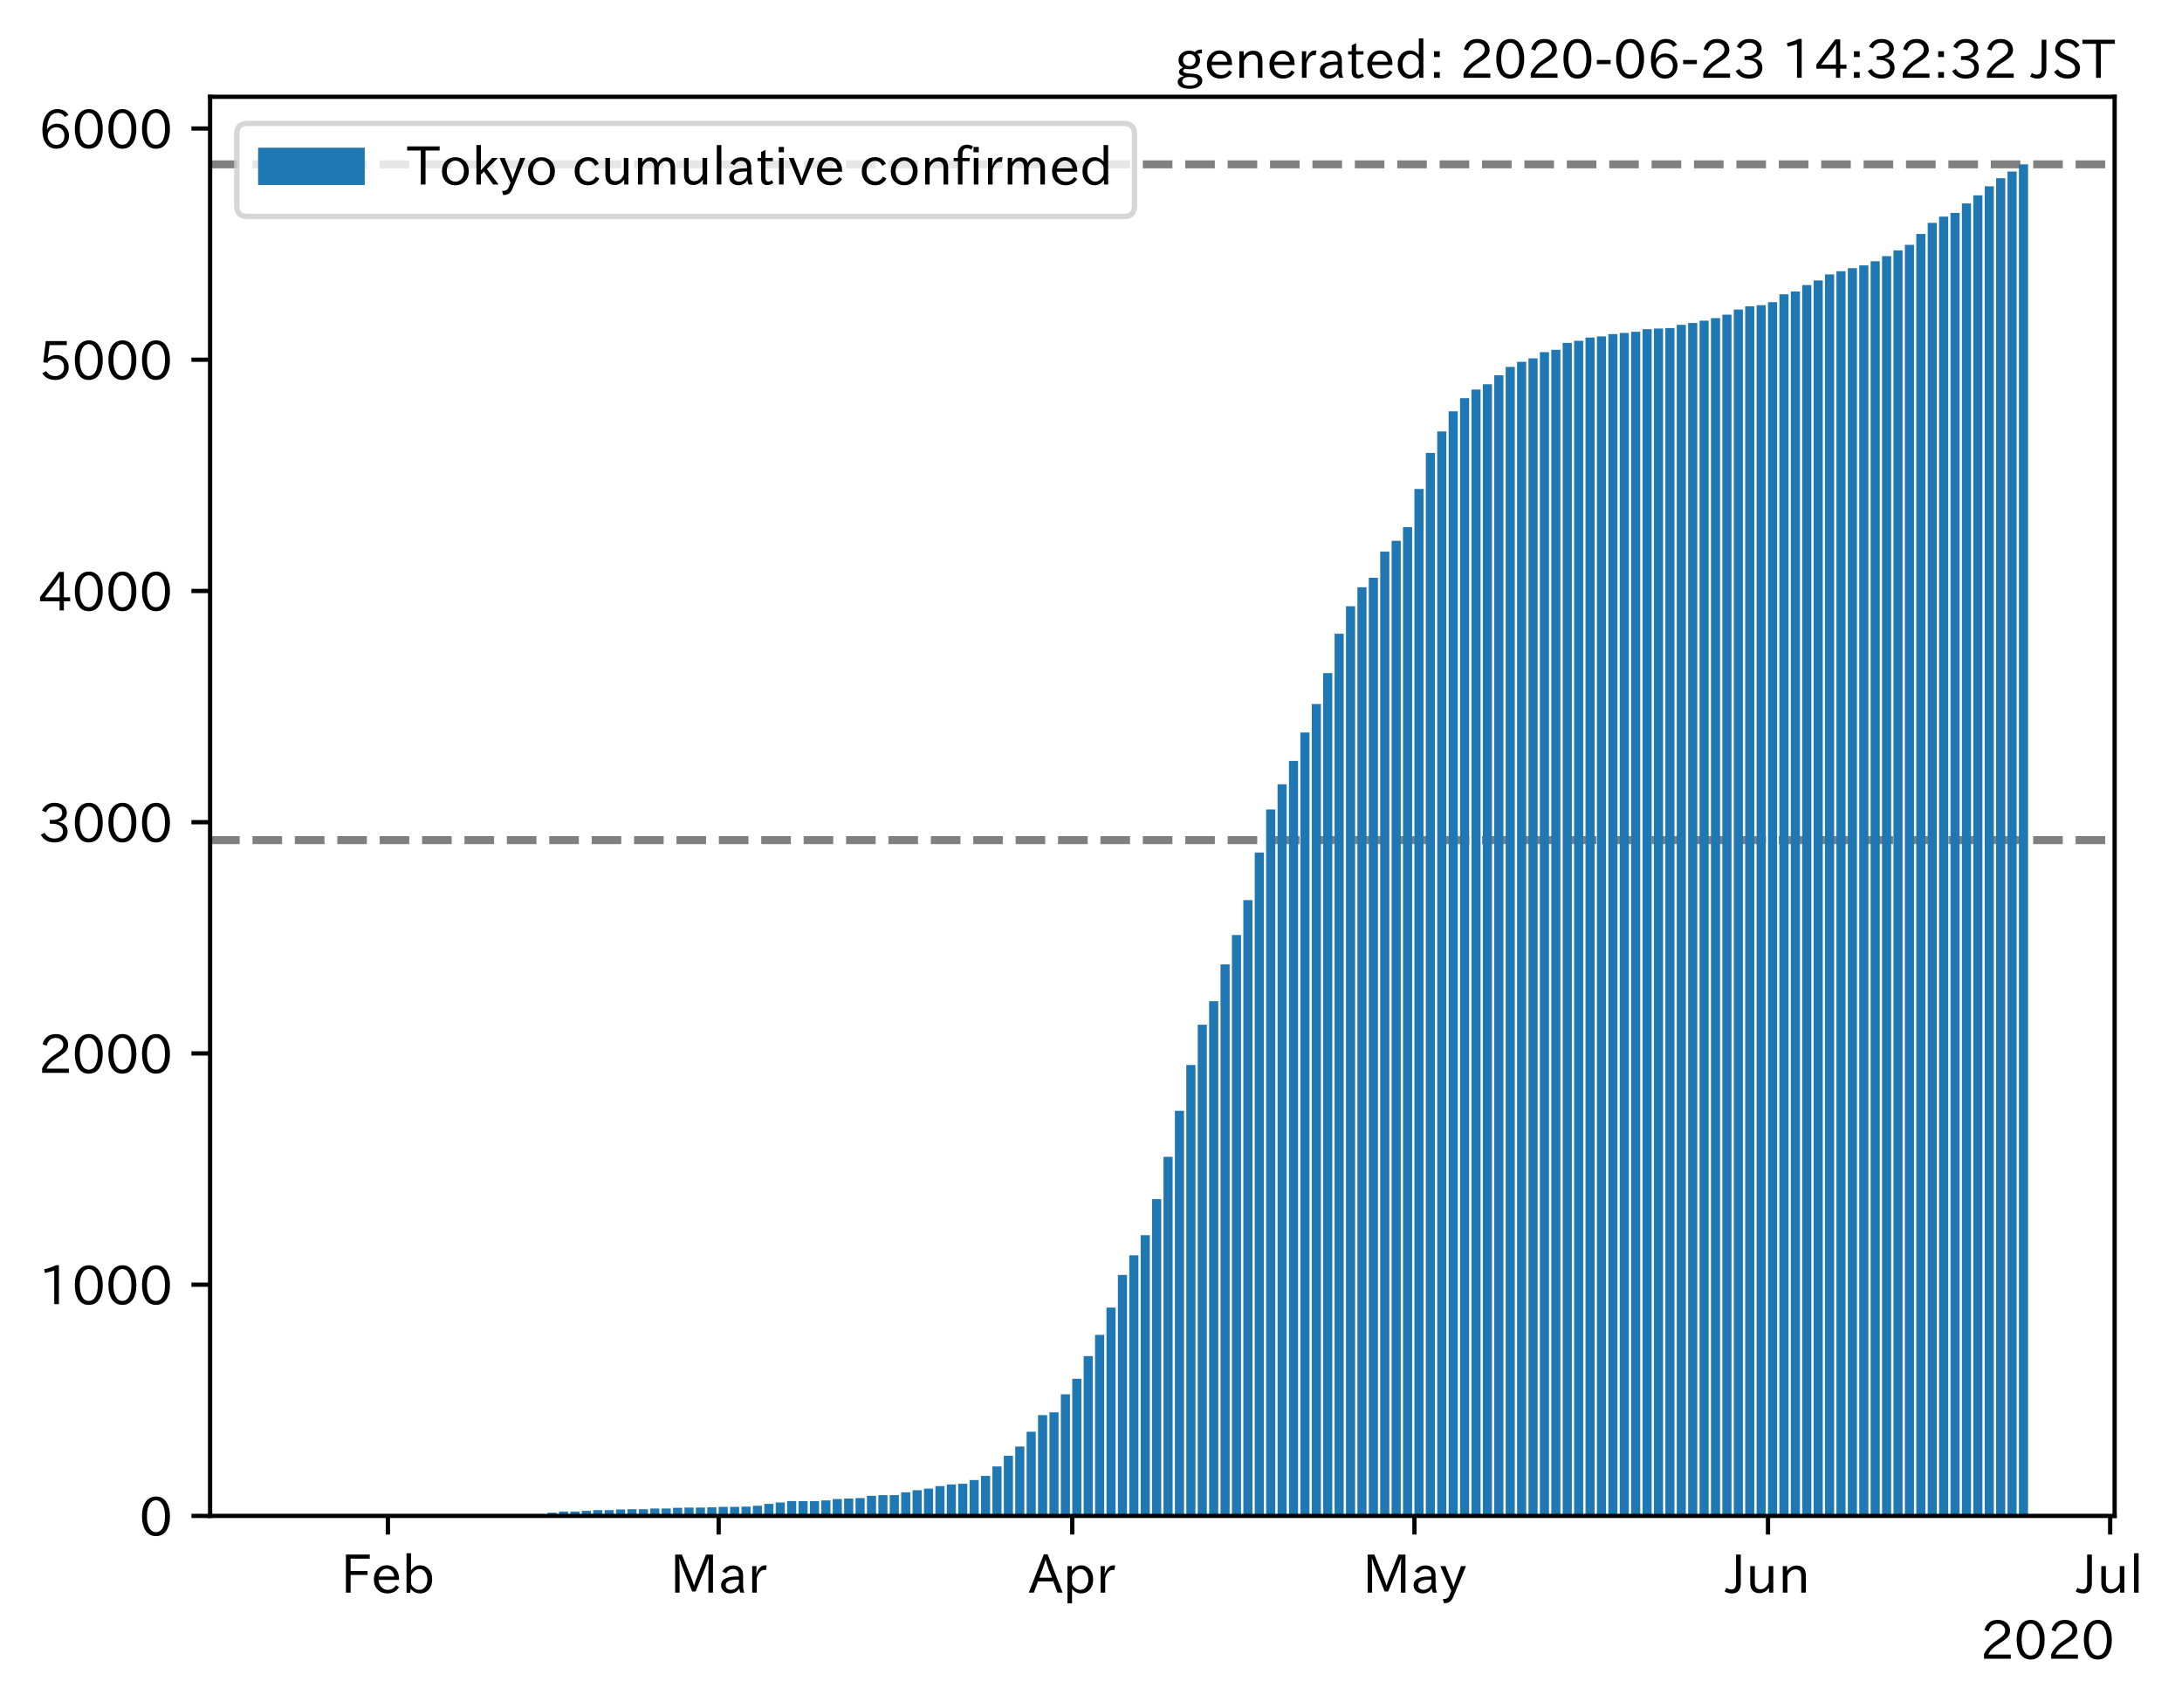 <?xml version="1.0" encoding="utf-8" standalone="no"?>
<!DOCTYPE svg PUBLIC "-//W3C//DTD SVG 1.1//EN"
  "http://www.w3.org/Graphics/SVG/1.1/DTD/svg11.dtd">
<!-- Created with matplotlib (https://matplotlib.org/) -->
<svg height="320.24pt" version="1.1" viewBox="0 0 409.149 320.24" width="409.149pt" xmlns="http://www.w3.org/2000/svg" xmlns:xlink="http://www.w3.org/1999/xlink">
 <defs>
  <style type="text/css">
*{stroke-linecap:butt;stroke-linejoin:round;}
  </style>
 </defs>
 <g id="figure_1">
  <g id="patch_1">
   <path d="M 0 320.24 
L 409.149 320.24 
L 409.149 0 
L 0 0 
z
" style="fill:#ffffff;"/>
  </g>
  <g id="axes_1">
   <g id="patch_2">
    <path d="M 39.394 284.259 
L 396.514 284.259 
L 396.514 18.147 
L 39.394 18.147 
z
" style="fill:#ffffff;"/>
   </g>
   <g id="line2d_1">
    <path clip-path="url(#p2591562c37)" d="M 39.394 30.819 
L 396.514 30.819 
" style="fill:none;stroke:#808080;stroke-dasharray:5.55,2.4;stroke-dashoffset:0;stroke-width:1.5;"/>
   </g>
   <g id="line2d_2">
    <path clip-path="url(#p2591562c37)" d="M 39.394 157.539 
L 396.514 157.539 
" style="fill:none;stroke:#808080;stroke-dasharray:5.55,2.4;stroke-dashoffset:0;stroke-width:1.5;"/>
   </g>
   <g id="patch_3">
    <path clip-path="url(#p2591562c37)" d="M 55.626 284.259 
L 57.337 284.259 
L 57.337 284.215 
L 55.626 284.215 
z
" style="fill:#1f77b4;"/>
   </g>
   <g id="patch_4">
    <path clip-path="url(#p2591562c37)" d="M 57.765 284.259 
L 59.476 284.259 
L 59.476 284.172 
L 57.765 284.172 
z
" style="fill:#1f77b4;"/>
   </g>
   <g id="patch_5">
    <path clip-path="url(#p2591562c37)" d="M 59.904 284.259 
L 61.615 284.259 
L 61.615 284.172 
L 59.904 284.172 
z
" style="fill:#1f77b4;"/>
   </g>
   <g id="patch_6">
    <path clip-path="url(#p2591562c37)" d="M 62.043 284.259 
L 63.754 284.259 
L 63.754 284.172 
L 62.043 284.172 
z
" style="fill:#1f77b4;"/>
   </g>
   <g id="patch_7">
    <path clip-path="url(#p2591562c37)" d="M 64.181 284.259 
L 65.892 284.259 
L 65.892 284.172 
L 64.181 284.172 
z
" style="fill:#1f77b4;"/>
   </g>
   <g id="patch_8">
    <path clip-path="url(#p2591562c37)" d="M 66.32 284.259 
L 68.031 284.259 
L 68.031 284.172 
L 66.32 284.172 
z
" style="fill:#1f77b4;"/>
   </g>
   <g id="patch_9">
    <path clip-path="url(#p2591562c37)" d="M 68.459 284.259 
L 70.17 284.259 
L 70.17 284.129 
L 68.459 284.129 
z
" style="fill:#1f77b4;"/>
   </g>
   <g id="patch_10">
    <path clip-path="url(#p2591562c37)" d="M 70.597 284.259 
L 72.308 284.259 
L 72.308 284.129 
L 70.597 284.129 
z
" style="fill:#1f77b4;"/>
   </g>
   <g id="patch_11">
    <path clip-path="url(#p2591562c37)" d="M 72.736 284.259 
L 74.447 284.259 
L 74.447 284.129 
L 72.736 284.129 
z
" style="fill:#1f77b4;"/>
   </g>
   <g id="patch_12">
    <path clip-path="url(#p2591562c37)" d="M 74.875 284.259 
L 76.586 284.259 
L 76.586 284.129 
L 74.875 284.129 
z
" style="fill:#1f77b4;"/>
   </g>
   <g id="patch_13">
    <path clip-path="url(#p2591562c37)" d="M 77.013 284.259 
L 78.724 284.259 
L 78.724 284.129 
L 77.013 284.129 
z
" style="fill:#1f77b4;"/>
   </g>
   <g id="patch_14">
    <path clip-path="url(#p2591562c37)" d="M 79.152 284.259 
L 80.863 284.259 
L 80.863 284.129 
L 79.152 284.129 
z
" style="fill:#1f77b4;"/>
   </g>
   <g id="patch_15">
    <path clip-path="url(#p2591562c37)" d="M 81.291 284.259 
L 83.002 284.259 
L 83.002 284.129 
L 81.291 284.129 
z
" style="fill:#1f77b4;"/>
   </g>
   <g id="patch_16">
    <path clip-path="url(#p2591562c37)" d="M 83.43 284.259 
L 85.141 284.259 
L 85.141 284.129 
L 83.43 284.129 
z
" style="fill:#1f77b4;"/>
   </g>
   <g id="patch_17">
    <path clip-path="url(#p2591562c37)" d="M 85.568 284.259 
L 87.279 284.259 
L 87.279 284.129 
L 85.568 284.129 
z
" style="fill:#1f77b4;"/>
   </g>
   <g id="patch_18">
    <path clip-path="url(#p2591562c37)" d="M 87.707 284.259 
L 89.418 284.259 
L 89.418 284.129 
L 87.707 284.129 
z
" style="fill:#1f77b4;"/>
   </g>
   <g id="patch_19">
    <path clip-path="url(#p2591562c37)" d="M 89.846 284.259 
L 91.557 284.259 
L 91.557 284.129 
L 89.846 284.129 
z
" style="fill:#1f77b4;"/>
   </g>
   <g id="patch_20">
    <path clip-path="url(#p2591562c37)" d="M 91.984 284.259 
L 93.695 284.259 
L 93.695 284.129 
L 91.984 284.129 
z
" style="fill:#1f77b4;"/>
   </g>
   <g id="patch_21">
    <path clip-path="url(#p2591562c37)" d="M 94.123 284.259 
L 95.834 284.259 
L 95.834 284.129 
L 94.123 284.129 
z
" style="fill:#1f77b4;"/>
   </g>
   <g id="patch_22">
    <path clip-path="url(#p2591562c37)" d="M 96.262 284.259 
L 97.973 284.259 
L 97.973 284.129 
L 96.262 284.129 
z
" style="fill:#1f77b4;"/>
   </g>
   <g id="patch_23">
    <path clip-path="url(#p2591562c37)" d="M 98.4 284.259 
L 100.111 284.259 
L 100.111 284.085 
L 98.4 284.085 
z
" style="fill:#1f77b4;"/>
   </g>
   <g id="patch_24">
    <path clip-path="url(#p2591562c37)" d="M 100.539 284.259 
L 102.25 284.259 
L 102.25 283.998 
L 100.539 283.998 
z
" style="fill:#1f77b4;"/>
   </g>
   <g id="patch_25">
    <path clip-path="url(#p2591562c37)" d="M 102.678 284.259 
L 104.389 284.259 
L 104.389 283.652 
L 102.678 283.652 
z
" style="fill:#1f77b4;"/>
   </g>
   <g id="patch_26">
    <path clip-path="url(#p2591562c37)" d="M 104.817 284.259 
L 106.528 284.259 
L 106.528 283.435 
L 104.817 283.435 
z
" style="fill:#1f77b4;"/>
   </g>
   <g id="patch_27">
    <path clip-path="url(#p2591562c37)" d="M 106.955 284.259 
L 108.666 284.259 
L 108.666 283.435 
L 106.955 283.435 
z
" style="fill:#1f77b4;"/>
   </g>
   <g id="patch_28">
    <path clip-path="url(#p2591562c37)" d="M 109.094 284.259 
L 110.805 284.259 
L 110.805 283.305 
L 109.094 283.305 
z
" style="fill:#1f77b4;"/>
   </g>
   <g id="patch_29">
    <path clip-path="url(#p2591562c37)" d="M 111.233 284.259 
L 112.944 284.259 
L 112.944 283.175 
L 111.233 283.175 
z
" style="fill:#1f77b4;"/>
   </g>
   <g id="patch_30">
    <path clip-path="url(#p2591562c37)" d="M 113.371 284.259 
L 115.082 284.259 
L 115.082 283.175 
L 113.371 283.175 
z
" style="fill:#1f77b4;"/>
   </g>
   <g id="patch_31">
    <path clip-path="url(#p2591562c37)" d="M 115.51 284.259 
L 117.221 284.259 
L 117.221 283.045 
L 115.51 283.045 
z
" style="fill:#1f77b4;"/>
   </g>
   <g id="patch_32">
    <path clip-path="url(#p2591562c37)" d="M 117.649 284.259 
L 119.36 284.259 
L 119.36 283.001 
L 117.649 283.001 
z
" style="fill:#1f77b4;"/>
   </g>
   <g id="patch_33">
    <path clip-path="url(#p2591562c37)" d="M 119.787 284.259 
L 121.498 284.259 
L 121.498 283.001 
L 119.787 283.001 
z
" style="fill:#1f77b4;"/>
   </g>
   <g id="patch_34">
    <path clip-path="url(#p2591562c37)" d="M 121.926 284.259 
L 123.637 284.259 
L 123.637 282.871 
L 121.926 282.871 
z
" style="fill:#1f77b4;"/>
   </g>
   <g id="patch_35">
    <path clip-path="url(#p2591562c37)" d="M 124.065 284.259 
L 125.776 284.259 
L 125.776 282.871 
L 124.065 282.871 
z
" style="fill:#1f77b4;"/>
   </g>
   <g id="patch_36">
    <path clip-path="url(#p2591562c37)" d="M 126.204 284.259 
L 127.915 284.259 
L 127.915 282.741 
L 126.204 282.741 
z
" style="fill:#1f77b4;"/>
   </g>
   <g id="patch_37">
    <path clip-path="url(#p2591562c37)" d="M 128.342 284.259 
L 130.053 284.259 
L 130.053 282.698 
L 128.342 282.698 
z
" style="fill:#1f77b4;"/>
   </g>
   <g id="patch_38">
    <path clip-path="url(#p2591562c37)" d="M 130.481 284.259 
L 132.192 284.259 
L 132.192 282.698 
L 130.481 282.698 
z
" style="fill:#1f77b4;"/>
   </g>
   <g id="patch_39">
    <path clip-path="url(#p2591562c37)" d="M 132.62 284.259 
L 134.331 284.259 
L 134.331 282.654 
L 132.62 282.654 
z
" style="fill:#1f77b4;"/>
   </g>
   <g id="patch_40">
    <path clip-path="url(#p2591562c37)" d="M 134.758 284.259 
L 136.469 284.259 
L 136.469 282.568 
L 134.758 282.568 
z
" style="fill:#1f77b4;"/>
   </g>
   <g id="patch_41">
    <path clip-path="url(#p2591562c37)" d="M 136.897 284.259 
L 138.608 284.259 
L 138.608 282.568 
L 136.897 282.568 
z
" style="fill:#1f77b4;"/>
   </g>
   <g id="patch_42">
    <path clip-path="url(#p2591562c37)" d="M 139.036 284.259 
L 140.747 284.259 
L 140.747 282.524 
L 139.036 282.524 
z
" style="fill:#1f77b4;"/>
   </g>
   <g id="patch_43">
    <path clip-path="url(#p2591562c37)" d="M 141.174 284.259 
L 142.885 284.259 
L 142.885 282.351 
L 141.174 282.351 
z
" style="fill:#1f77b4;"/>
   </g>
   <g id="patch_44">
    <path clip-path="url(#p2591562c37)" d="M 143.313 284.259 
L 145.024 284.259 
L 145.024 282.004 
L 143.313 282.004 
z
" style="fill:#1f77b4;"/>
   </g>
   <g id="patch_45">
    <path clip-path="url(#p2591562c37)" d="M 145.452 284.259 
L 147.163 284.259 
L 147.163 281.744 
L 145.452 281.744 
z
" style="fill:#1f77b4;"/>
   </g>
   <g id="patch_46">
    <path clip-path="url(#p2591562c37)" d="M 147.591 284.259 
L 149.302 284.259 
L 149.302 281.484 
L 147.591 281.484 
z
" style="fill:#1f77b4;"/>
   </g>
   <g id="patch_47">
    <path clip-path="url(#p2591562c37)" d="M 149.729 284.259 
L 151.44 284.259 
L 151.44 281.484 
L 149.729 281.484 
z
" style="fill:#1f77b4;"/>
   </g>
   <g id="patch_48">
    <path clip-path="url(#p2591562c37)" d="M 151.868 284.259 
L 153.579 284.259 
L 153.579 281.484 
L 151.868 281.484 
z
" style="fill:#1f77b4;"/>
   </g>
   <g id="patch_49">
    <path clip-path="url(#p2591562c37)" d="M 154.007 284.259 
L 155.718 284.259 
L 155.718 281.353 
L 154.007 281.353 
z
" style="fill:#1f77b4;"/>
   </g>
   <g id="patch_50">
    <path clip-path="url(#p2591562c37)" d="M 156.145 284.259 
L 157.856 284.259 
L 157.856 281.093 
L 156.145 281.093 
z
" style="fill:#1f77b4;"/>
   </g>
   <g id="patch_51">
    <path clip-path="url(#p2591562c37)" d="M 158.284 284.259 
L 159.995 284.259 
L 159.995 281.007 
L 158.284 281.007 
z
" style="fill:#1f77b4;"/>
   </g>
   <g id="patch_52">
    <path clip-path="url(#p2591562c37)" d="M 160.423 284.259 
L 162.134 284.259 
L 162.134 280.92 
L 160.423 280.92 
z
" style="fill:#1f77b4;"/>
   </g>
   <g id="patch_53">
    <path clip-path="url(#p2591562c37)" d="M 162.561 284.259 
L 164.272 284.259 
L 164.272 280.486 
L 162.561 280.486 
z
" style="fill:#1f77b4;"/>
   </g>
   <g id="patch_54">
    <path clip-path="url(#p2591562c37)" d="M 164.7 284.259 
L 166.411 284.259 
L 166.411 280.356 
L 164.7 280.356 
z
" style="fill:#1f77b4;"/>
   </g>
   <g id="patch_55">
    <path clip-path="url(#p2591562c37)" d="M 166.839 284.259 
L 168.55 284.259 
L 168.55 280.356 
L 166.839 280.356 
z
" style="fill:#1f77b4;"/>
   </g>
   <g id="patch_56">
    <path clip-path="url(#p2591562c37)" d="M 168.978 284.259 
L 170.688 284.259 
L 170.688 279.836 
L 168.978 279.836 
z
" style="fill:#1f77b4;"/>
   </g>
   <g id="patch_57">
    <path clip-path="url(#p2591562c37)" d="M 171.116 284.259 
L 172.827 284.259 
L 172.827 279.446 
L 171.116 279.446 
z
" style="fill:#1f77b4;"/>
   </g>
   <g id="patch_58">
    <path clip-path="url(#p2591562c37)" d="M 173.255 284.259 
L 174.966 284.259 
L 174.966 279.142 
L 173.255 279.142 
z
" style="fill:#1f77b4;"/>
   </g>
   <g id="patch_59">
    <path clip-path="url(#p2591562c37)" d="M 175.394 284.259 
L 177.105 284.259 
L 177.105 278.665 
L 175.394 278.665 
z
" style="fill:#1f77b4;"/>
   </g>
   <g id="patch_60">
    <path clip-path="url(#p2591562c37)" d="M 177.532 284.259 
L 179.243 284.259 
L 179.243 278.362 
L 177.532 278.362 
z
" style="fill:#1f77b4;"/>
   </g>
   <g id="patch_61">
    <path clip-path="url(#p2591562c37)" d="M 179.671 284.259 
L 181.382 284.259 
L 181.382 278.232 
L 179.671 278.232 
z
" style="fill:#1f77b4;"/>
   </g>
   <g id="patch_62">
    <path clip-path="url(#p2591562c37)" d="M 181.81 284.259 
L 183.521 284.259 
L 183.521 277.538 
L 181.81 277.538 
z
" style="fill:#1f77b4;"/>
   </g>
   <g id="patch_63">
    <path clip-path="url(#p2591562c37)" d="M 183.948 284.259 
L 185.659 284.259 
L 185.659 276.757 
L 183.948 276.757 
z
" style="fill:#1f77b4;"/>
   </g>
   <g id="patch_64">
    <path clip-path="url(#p2591562c37)" d="M 186.087 284.259 
L 187.798 284.259 
L 187.798 274.98 
L 186.087 274.98 
z
" style="fill:#1f77b4;"/>
   </g>
   <g id="patch_65">
    <path clip-path="url(#p2591562c37)" d="M 188.226 284.259 
L 189.937 284.259 
L 189.937 272.985 
L 188.226 272.985 
z
" style="fill:#1f77b4;"/>
   </g>
   <g id="patch_66">
    <path clip-path="url(#p2591562c37)" d="M 190.365 284.259 
L 192.075 284.259 
L 192.075 271.251 
L 190.365 271.251 
z
" style="fill:#1f77b4;"/>
   </g>
   <g id="patch_67">
    <path clip-path="url(#p2591562c37)" d="M 192.503 284.259 
L 194.214 284.259 
L 194.214 268.476 
L 192.503 268.476 
z
" style="fill:#1f77b4;"/>
   </g>
   <g id="patch_68">
    <path clip-path="url(#p2591562c37)" d="M 194.642 284.259 
L 196.353 284.259 
L 196.353 265.354 
L 194.642 265.354 
z
" style="fill:#1f77b4;"/>
   </g>
   <g id="patch_69">
    <path clip-path="url(#p2591562c37)" d="M 196.781 284.259 
L 198.492 284.259 
L 198.492 264.833 
L 196.781 264.833 
z
" style="fill:#1f77b4;"/>
   </g>
   <g id="patch_70">
    <path clip-path="url(#p2591562c37)" d="M 198.919 284.259 
L 200.63 284.259 
L 200.63 261.451 
L 198.919 261.451 
z
" style="fill:#1f77b4;"/>
   </g>
   <g id="patch_71">
    <path clip-path="url(#p2591562c37)" d="M 201.058 284.259 
L 202.769 284.259 
L 202.769 258.546 
L 201.058 258.546 
z
" style="fill:#1f77b4;"/>
   </g>
   <g id="patch_72">
    <path clip-path="url(#p2591562c37)" d="M 203.197 284.259 
L 204.908 284.259 
L 204.908 254.297 
L 203.197 254.297 
z
" style="fill:#1f77b4;"/>
   </g>
   <g id="patch_73">
    <path clip-path="url(#p2591562c37)" d="M 205.335 284.259 
L 207.046 284.259 
L 207.046 250.308 
L 205.335 250.308 
z
" style="fill:#1f77b4;"/>
   </g>
   <g id="patch_74">
    <path clip-path="url(#p2591562c37)" d="M 207.474 284.259 
L 209.185 284.259 
L 209.185 245.191 
L 207.474 245.191 
z
" style="fill:#1f77b4;"/>
   </g>
   <g id="patch_75">
    <path clip-path="url(#p2591562c37)" d="M 209.613 284.259 
L 211.324 284.259 
L 211.324 239.077 
L 209.613 239.077 
z
" style="fill:#1f77b4;"/>
   </g>
   <g id="patch_76">
    <path clip-path="url(#p2591562c37)" d="M 211.752 284.259 
L 213.462 284.259 
L 213.462 235.392 
L 211.752 235.392 
z
" style="fill:#1f77b4;"/>
   </g>
   <g id="patch_77">
    <path clip-path="url(#p2591562c37)" d="M 213.89 284.259 
L 215.601 284.259 
L 215.601 231.619 
L 213.89 231.619 
z
" style="fill:#1f77b4;"/>
   </g>
   <g id="patch_78">
    <path clip-path="url(#p2591562c37)" d="M 216.029 284.259 
L 217.74 284.259 
L 217.74 224.855 
L 216.029 224.855 
z
" style="fill:#1f77b4;"/>
   </g>
   <g id="patch_79">
    <path clip-path="url(#p2591562c37)" d="M 218.168 284.259 
L 219.879 284.259 
L 219.879 216.92 
L 218.168 216.92 
z
" style="fill:#1f77b4;"/>
   </g>
   <g id="patch_80">
    <path clip-path="url(#p2591562c37)" d="M 220.306 284.259 
L 222.017 284.259 
L 222.017 208.292 
L 220.306 208.292 
z
" style="fill:#1f77b4;"/>
   </g>
   <g id="patch_81">
    <path clip-path="url(#p2591562c37)" d="M 222.445 284.259 
L 224.156 284.259 
L 224.156 199.706 
L 222.445 199.706 
z
" style="fill:#1f77b4;"/>
   </g>
   <g id="patch_82">
    <path clip-path="url(#p2591562c37)" d="M 224.584 284.259 
L 226.295 284.259 
L 226.295 192.162 
L 224.584 192.162 
z
" style="fill:#1f77b4;"/>
   </g>
   <g id="patch_83">
    <path clip-path="url(#p2591562c37)" d="M 226.722 284.259 
L 228.433 284.259 
L 228.433 187.739 
L 226.722 187.739 
z
" style="fill:#1f77b4;"/>
   </g>
   <g id="patch_84">
    <path clip-path="url(#p2591562c37)" d="M 228.861 284.259 
L 230.572 284.259 
L 230.572 180.845 
L 228.861 180.845 
z
" style="fill:#1f77b4;"/>
   </g>
   <g id="patch_85">
    <path clip-path="url(#p2591562c37)" d="M 231 284.259 
L 232.711 284.259 
L 232.711 175.338 
L 231 175.338 
z
" style="fill:#1f77b4;"/>
   </g>
   <g id="patch_86">
    <path clip-path="url(#p2591562c37)" d="M 233.139 284.259 
L 234.849 284.259 
L 234.849 168.791 
L 233.139 168.791 
z
" style="fill:#1f77b4;"/>
   </g>
   <g id="patch_87">
    <path clip-path="url(#p2591562c37)" d="M 235.277 284.259 
L 236.988 284.259 
L 236.988 159.858 
L 235.277 159.858 
z
" style="fill:#1f77b4;"/>
   </g>
   <g id="patch_88">
    <path clip-path="url(#p2591562c37)" d="M 237.416 284.259 
L 239.127 284.259 
L 239.127 151.793 
L 237.416 151.793 
z
" style="fill:#1f77b4;"/>
   </g>
   <g id="patch_89">
    <path clip-path="url(#p2591562c37)" d="M 239.555 284.259 
L 241.266 284.259 
L 241.266 147.067 
L 239.555 147.067 
z
" style="fill:#1f77b4;"/>
   </g>
   <g id="patch_90">
    <path clip-path="url(#p2591562c37)" d="M 241.693 284.259 
L 243.404 284.259 
L 243.404 142.688 
L 241.693 142.688 
z
" style="fill:#1f77b4;"/>
   </g>
   <g id="patch_91">
    <path clip-path="url(#p2591562c37)" d="M 243.832 284.259 
L 245.543 284.259 
L 245.543 137.354 
L 243.832 137.354 
z
" style="fill:#1f77b4;"/>
   </g>
   <g id="patch_92">
    <path clip-path="url(#p2591562c37)" d="M 245.971 284.259 
L 247.682 284.259 
L 247.682 132.021 
L 245.971 132.021 
z
" style="fill:#1f77b4;"/>
   </g>
   <g id="patch_93">
    <path clip-path="url(#p2591562c37)" d="M 248.109 284.259 
L 249.82 284.259 
L 249.82 126.211 
L 248.109 126.211 
z
" style="fill:#1f77b4;"/>
   </g>
   <g id="patch_94">
    <path clip-path="url(#p2591562c37)" d="M 250.248 284.259 
L 251.959 284.259 
L 251.959 118.84 
L 250.248 118.84 
z
" style="fill:#1f77b4;"/>
   </g>
   <g id="patch_95">
    <path clip-path="url(#p2591562c37)" d="M 252.387 284.259 
L 254.098 284.259 
L 254.098 113.68 
L 252.387 113.68 
z
" style="fill:#1f77b4;"/>
   </g>
   <g id="patch_96">
    <path clip-path="url(#p2591562c37)" d="M 254.526 284.259 
L 256.236 284.259 
L 256.236 110.124 
L 254.526 110.124 
z
" style="fill:#1f77b4;"/>
   </g>
   <g id="patch_97">
    <path clip-path="url(#p2591562c37)" d="M 256.664 284.259 
L 258.375 284.259 
L 258.375 108.347 
L 256.664 108.347 
z
" style="fill:#1f77b4;"/>
   </g>
   <g id="patch_98">
    <path clip-path="url(#p2591562c37)" d="M 258.803 284.259 
L 260.514 284.259 
L 260.514 103.447 
L 258.803 103.447 
z
" style="fill:#1f77b4;"/>
   </g>
   <g id="patch_99">
    <path clip-path="url(#p2591562c37)" d="M 260.942 284.259 
L 262.653 284.259 
L 262.653 101.409 
L 260.942 101.409 
z
" style="fill:#1f77b4;"/>
   </g>
   <g id="patch_100">
    <path clip-path="url(#p2591562c37)" d="M 263.08 284.259 
L 264.791 284.259 
L 264.791 98.851 
L 263.08 98.851 
z
" style="fill:#1f77b4;"/>
   </g>
   <g id="patch_101">
    <path clip-path="url(#p2591562c37)" d="M 265.219 284.259 
L 266.93 284.259 
L 266.93 91.696 
L 265.219 91.696 
z
" style="fill:#1f77b4;"/>
   </g>
   <g id="patch_102">
    <path clip-path="url(#p2591562c37)" d="M 267.358 284.259 
L 269.069 284.259 
L 269.069 84.932 
L 267.358 84.932 
z
" style="fill:#1f77b4;"/>
   </g>
   <g id="patch_103">
    <path clip-path="url(#p2591562c37)" d="M 269.496 284.259 
L 271.207 284.259 
L 271.207 80.9 
L 269.496 80.9 
z
" style="fill:#1f77b4;"/>
   </g>
   <g id="patch_104">
    <path clip-path="url(#p2591562c37)" d="M 271.635 284.259 
L 273.346 284.259 
L 273.346 77.127 
L 271.635 77.127 
z
" style="fill:#1f77b4;"/>
   </g>
   <g id="patch_105">
    <path clip-path="url(#p2591562c37)" d="M 273.774 284.259 
L 275.485 284.259 
L 275.485 74.656 
L 273.774 74.656 
z
" style="fill:#1f77b4;"/>
   </g>
   <g id="patch_106">
    <path clip-path="url(#p2591562c37)" d="M 275.913 284.259 
L 277.623 284.259 
L 277.623 73.051 
L 275.913 73.051 
z
" style="fill:#1f77b4;"/>
   </g>
   <g id="patch_107">
    <path clip-path="url(#p2591562c37)" d="M 278.051 284.259 
L 279.762 284.259 
L 279.762 72.054 
L 278.051 72.054 
z
" style="fill:#1f77b4;"/>
   </g>
   <g id="patch_108">
    <path clip-path="url(#p2591562c37)" d="M 280.19 284.259 
L 281.901 284.259 
L 281.901 70.363 
L 280.19 70.363 
z
" style="fill:#1f77b4;"/>
   </g>
   <g id="patch_109">
    <path clip-path="url(#p2591562c37)" d="M 282.329 284.259 
L 284.04 284.259 
L 284.04 68.802 
L 282.329 68.802 
z
" style="fill:#1f77b4;"/>
   </g>
   <g id="patch_110">
    <path clip-path="url(#p2591562c37)" d="M 284.467 284.259 
L 286.178 284.259 
L 286.178 67.848 
L 284.467 67.848 
z
" style="fill:#1f77b4;"/>
   </g>
   <g id="patch_111">
    <path clip-path="url(#p2591562c37)" d="M 286.606 284.259 
L 288.317 284.259 
L 288.317 67.198 
L 286.606 67.198 
z
" style="fill:#1f77b4;"/>
   </g>
   <g id="patch_112">
    <path clip-path="url(#p2591562c37)" d="M 288.745 284.259 
L 290.456 284.259 
L 290.456 66.027 
L 288.745 66.027 
z
" style="fill:#1f77b4;"/>
   </g>
   <g id="patch_113">
    <path clip-path="url(#p2591562c37)" d="M 290.883 284.259 
L 292.594 284.259 
L 292.594 65.593 
L 290.883 65.593 
z
" style="fill:#1f77b4;"/>
   </g>
   <g id="patch_114">
    <path clip-path="url(#p2591562c37)" d="M 293.022 284.259 
L 294.733 284.259 
L 294.733 64.293 
L 293.022 64.293 
z
" style="fill:#1f77b4;"/>
   </g>
   <g id="patch_115">
    <path clip-path="url(#p2591562c37)" d="M 295.161 284.259 
L 296.872 284.259 
L 296.872 63.902 
L 295.161 63.902 
z
" style="fill:#1f77b4;"/>
   </g>
   <g id="patch_116">
    <path clip-path="url(#p2591562c37)" d="M 297.299 284.259 
L 299.01 284.259 
L 299.01 63.295 
L 297.299 63.295 
z
" style="fill:#1f77b4;"/>
   </g>
   <g id="patch_117">
    <path clip-path="url(#p2591562c37)" d="M 299.438 284.259 
L 301.149 284.259 
L 301.149 63.079 
L 299.438 63.079 
z
" style="fill:#1f77b4;"/>
   </g>
   <g id="patch_118">
    <path clip-path="url(#p2591562c37)" d="M 301.577 284.259 
L 303.288 284.259 
L 303.288 62.645 
L 301.577 62.645 
z
" style="fill:#1f77b4;"/>
   </g>
   <g id="patch_119">
    <path clip-path="url(#p2591562c37)" d="M 303.716 284.259 
L 305.427 284.259 
L 305.427 62.428 
L 303.716 62.428 
z
" style="fill:#1f77b4;"/>
   </g>
   <g id="patch_120">
    <path clip-path="url(#p2591562c37)" d="M 305.854 284.259 
L 307.565 284.259 
L 307.565 62.211 
L 305.854 62.211 
z
" style="fill:#1f77b4;"/>
   </g>
   <g id="patch_121">
    <path clip-path="url(#p2591562c37)" d="M 307.993 284.259 
L 309.704 284.259 
L 309.704 61.734 
L 307.993 61.734 
z
" style="fill:#1f77b4;"/>
   </g>
   <g id="patch_122">
    <path clip-path="url(#p2591562c37)" d="M 310.132 284.259 
L 311.843 284.259 
L 311.843 61.604 
L 310.132 61.604 
z
" style="fill:#1f77b4;"/>
   </g>
   <g id="patch_123">
    <path clip-path="url(#p2591562c37)" d="M 312.27 284.259 
L 313.981 284.259 
L 313.981 61.518 
L 312.27 61.518 
z
" style="fill:#1f77b4;"/>
   </g>
   <g id="patch_124">
    <path clip-path="url(#p2591562c37)" d="M 314.409 284.259 
L 316.12 284.259 
L 316.12 60.911 
L 314.409 60.911 
z
" style="fill:#1f77b4;"/>
   </g>
   <g id="patch_125">
    <path clip-path="url(#p2591562c37)" d="M 316.548 284.259 
L 318.259 284.259 
L 318.259 60.564 
L 316.548 60.564 
z
" style="fill:#1f77b4;"/>
   </g>
   <g id="patch_126">
    <path clip-path="url(#p2591562c37)" d="M 318.686 284.259 
L 320.397 284.259 
L 320.397 60.13 
L 318.686 60.13 
z
" style="fill:#1f77b4;"/>
   </g>
   <g id="patch_127">
    <path clip-path="url(#p2591562c37)" d="M 320.825 284.259 
L 322.536 284.259 
L 322.536 59.653 
L 320.825 59.653 
z
" style="fill:#1f77b4;"/>
   </g>
   <g id="patch_128">
    <path clip-path="url(#p2591562c37)" d="M 322.964 284.259 
L 324.675 284.259 
L 324.675 59.003 
L 322.964 59.003 
z
" style="fill:#1f77b4;"/>
   </g>
   <g id="patch_129">
    <path clip-path="url(#p2591562c37)" d="M 325.103 284.259 
L 326.814 284.259 
L 326.814 58.049 
L 325.103 58.049 
z
" style="fill:#1f77b4;"/>
   </g>
   <g id="patch_130">
    <path clip-path="url(#p2591562c37)" d="M 327.241 284.259 
L 328.952 284.259 
L 328.952 57.442 
L 327.241 57.442 
z
" style="fill:#1f77b4;"/>
   </g>
   <g id="patch_131">
    <path clip-path="url(#p2591562c37)" d="M 329.38 284.259 
L 331.091 284.259 
L 331.091 57.225 
L 329.38 57.225 
z
" style="fill:#1f77b4;"/>
   </g>
   <g id="patch_132">
    <path clip-path="url(#p2591562c37)" d="M 331.519 284.259 
L 333.23 284.259 
L 333.23 56.661 
L 331.519 56.661 
z
" style="fill:#1f77b4;"/>
   </g>
   <g id="patch_133">
    <path clip-path="url(#p2591562c37)" d="M 333.657 284.259 
L 335.368 284.259 
L 335.368 55.187 
L 333.657 55.187 
z
" style="fill:#1f77b4;"/>
   </g>
   <g id="patch_134">
    <path clip-path="url(#p2591562c37)" d="M 335.796 284.259 
L 337.507 284.259 
L 337.507 54.667 
L 335.796 54.667 
z
" style="fill:#1f77b4;"/>
   </g>
   <g id="patch_135">
    <path clip-path="url(#p2591562c37)" d="M 337.935 284.259 
L 339.646 284.259 
L 339.646 53.453 
L 337.935 53.453 
z
" style="fill:#1f77b4;"/>
   </g>
   <g id="patch_136">
    <path clip-path="url(#p2591562c37)" d="M 340.073 284.259 
L 341.784 284.259 
L 341.784 52.585 
L 340.073 52.585 
z
" style="fill:#1f77b4;"/>
   </g>
   <g id="patch_137">
    <path clip-path="url(#p2591562c37)" d="M 342.212 284.259 
L 343.923 284.259 
L 343.923 51.458 
L 342.212 51.458 
z
" style="fill:#1f77b4;"/>
   </g>
   <g id="patch_138">
    <path clip-path="url(#p2591562c37)" d="M 344.351 284.259 
L 346.062 284.259 
L 346.062 50.851 
L 344.351 50.851 
z
" style="fill:#1f77b4;"/>
   </g>
   <g id="patch_139">
    <path clip-path="url(#p2591562c37)" d="M 346.49 284.259 
L 348.201 284.259 
L 348.201 50.287 
L 346.49 50.287 
z
" style="fill:#1f77b4;"/>
   </g>
   <g id="patch_140">
    <path clip-path="url(#p2591562c37)" d="M 348.628 284.259 
L 350.339 284.259 
L 350.339 49.767 
L 348.628 49.767 
z
" style="fill:#1f77b4;"/>
   </g>
   <g id="patch_141">
    <path clip-path="url(#p2591562c37)" d="M 350.767 284.259 
L 352.478 284.259 
L 352.478 48.987 
L 350.767 48.987 
z
" style="fill:#1f77b4;"/>
   </g>
   <g id="patch_142">
    <path clip-path="url(#p2591562c37)" d="M 352.906 284.259 
L 354.617 284.259 
L 354.617 48.033 
L 352.906 48.033 
z
" style="fill:#1f77b4;"/>
   </g>
   <g id="patch_143">
    <path clip-path="url(#p2591562c37)" d="M 355.044 284.259 
L 356.755 284.259 
L 356.755 46.949 
L 355.044 46.949 
z
" style="fill:#1f77b4;"/>
   </g>
   <g id="patch_144">
    <path clip-path="url(#p2591562c37)" d="M 357.183 284.259 
L 358.894 284.259 
L 358.894 45.908 
L 357.183 45.908 
z
" style="fill:#1f77b4;"/>
   </g>
   <g id="patch_145">
    <path clip-path="url(#p2591562c37)" d="M 359.322 284.259 
L 361.033 284.259 
L 361.033 43.87 
L 359.322 43.87 
z
" style="fill:#1f77b4;"/>
   </g>
   <g id="patch_146">
    <path clip-path="url(#p2591562c37)" d="M 361.46 284.259 
L 363.171 284.259 
L 363.171 41.789 
L 361.46 41.789 
z
" style="fill:#1f77b4;"/>
   </g>
   <g id="patch_147">
    <path clip-path="url(#p2591562c37)" d="M 363.599 284.259 
L 365.31 284.259 
L 365.31 40.618 
L 363.599 40.618 
z
" style="fill:#1f77b4;"/>
   </g>
   <g id="patch_148">
    <path clip-path="url(#p2591562c37)" d="M 365.738 284.259 
L 367.449 284.259 
L 367.449 39.924 
L 365.738 39.924 
z
" style="fill:#1f77b4;"/>
   </g>
   <g id="patch_149">
    <path clip-path="url(#p2591562c37)" d="M 367.877 284.259 
L 369.588 284.259 
L 369.588 38.146 
L 367.877 38.146 
z
" style="fill:#1f77b4;"/>
   </g>
   <g id="patch_150">
    <path clip-path="url(#p2591562c37)" d="M 370.015 284.259 
L 371.726 284.259 
L 371.726 36.629 
L 370.015 36.629 
z
" style="fill:#1f77b4;"/>
   </g>
   <g id="patch_151">
    <path clip-path="url(#p2591562c37)" d="M 372.154 284.259 
L 373.865 284.259 
L 373.865 34.938 
L 372.154 34.938 
z
" style="fill:#1f77b4;"/>
   </g>
   <g id="patch_152">
    <path clip-path="url(#p2591562c37)" d="M 374.293 284.259 
L 376.004 284.259 
L 376.004 33.42 
L 374.293 33.42 
z
" style="fill:#1f77b4;"/>
   </g>
   <g id="patch_153">
    <path clip-path="url(#p2591562c37)" d="M 376.431 284.259 
L 378.142 284.259 
L 378.142 32.163 
L 376.431 32.163 
z
" style="fill:#1f77b4;"/>
   </g>
   <g id="patch_154">
    <path clip-path="url(#p2591562c37)" d="M 378.57 284.259 
L 380.281 284.259 
L 380.281 30.819 
L 378.57 30.819 
z
" style="fill:#1f77b4;"/>
   </g>
   <g id="matplotlib.axis_1">
    <g id="xtick_1">
     <g id="line2d_3">
      <defs>
       <path d="M 0 0 
L 0 3.5 
" id="m27a4501b51" style="stroke:#000000;stroke-width:0.8;"/>
      </defs>
      <g>
       <use style="stroke:#000000;stroke-width:0.8;" x="72.736" xlink:href="#m27a4501b51" y="284.259"/>
      </g>
     </g>
     <g id="text_1">
      <!-- Feb -->
      <defs>
       <path d="M 54.203 64.703 
L 18.312 64.703 
L 18.312 41.5 
L 50.094 41.5 
L 50.094 34.188 
L 18.312 34.188 
L 18.312 0.984 
L 9.516 0.984 
L 9.516 72.406 
L 54.203 72.406 
z
" id="IPAexGothic-70"/>
       <path d="M 13.484 24.906 
Q 13.922 16.266 18.891 11.281 
Q 23.969 6.203 31.203 6.203 
Q 40.719 6.203 46.297 15.094 
L 51.906 11.375 
Q 44.828 -0.484 30.172 -0.484 
Q 19.094 -0.484 11.969 6.594 
Q 4.781 13.812 4.781 25.641 
Q 4.781 38.188 12.312 45.703 
Q 19 52.391 29 52.391 
Q 38.422 52.391 44.781 46.188 
Q 51.906 38.969 51.906 26.906 
L 51.906 24.906 
z
M 43.062 31.203 
Q 42.328 37.984 38.281 41.891 
Q 34.281 45.906 28.812 45.906 
Q 22.469 45.906 17.969 40.484 
Q 14.891 36.812 13.969 31.203 
z
" id="IPAexGothic-101"/>
       <path d="M 17.578 42.672 
Q 24.219 52.203 34.672 52.203 
Q 43.562 52.203 49.859 45.906 
Q 57.172 38.578 57.172 25.688 
Q 57.172 13.094 49.859 5.812 
Q 43.562 -0.484 34.469 -0.484 
Q 24.359 -0.484 17 8.062 
L 15.766 0.688 
L 9.078 0.688 
L 9.078 74.906 
L 17.578 74.906 
z
M 17.578 31.203 
L 17.578 19.578 
Q 17.578 13.875 23.875 9.375 
Q 28.172 6.297 33.109 6.297 
Q 38.875 6.297 42.875 10.297 
Q 48.188 15.766 48.188 25.484 
Q 48.188 34.281 43.797 39.891 
Q 39.453 45.312 33.203 45.312 
Q 27.484 45.312 22.469 40.281 
Q 17.578 35.406 17.578 31.203 
z
" id="IPAexGothic-98"/>
      </defs>
      <g transform="translate(63.913 298.749)scale(0.1 -0.1)">
       <use xlink:href="#IPAexGothic-70"/>
       <use x="57.178" xlink:href="#IPAexGothic-101"/>
       <use x="114.062" xlink:href="#IPAexGothic-98"/>
      </g>
     </g>
    </g>
    <g id="xtick_2">
     <g id="line2d_4">
      <g>
       <use style="stroke:#000000;stroke-width:0.8;" x="134.758" xlink:href="#m27a4501b51" y="284.259"/>
      </g>
     </g>
     <g id="text_2">
      <!-- Mar -->
      <defs>
       <path d="M 80.422 0.984 
L 71.828 0.984 
L 71.828 39.594 
Q 71.828 51.266 72.406 64.594 
L 72.016 64.594 
Q 68.062 53.266 63.531 41.797 
L 47.906 3.266 
L 41.406 3.266 
L 25.641 42.578 
Q 20.75 54.781 17.625 64.703 
L 17.234 64.703 
Q 17.828 48.922 17.828 39.891 
L 17.828 0.984 
L 9.516 0.984 
L 9.516 72.406 
L 22.125 72.406 
L 39.109 30.375 
Q 42.141 23 44.828 14.156 
L 45.125 14.156 
Q 47.312 22.125 50.531 30.172 
L 67.438 72.406 
L 80.422 72.406 
z
" id="IPAexGothic-77"/>
       <path d="M 49.312 0.984 
L 41.75 0.984 
Q 39.984 4.734 39.547 8.688 
L 39.203 8.688 
Q 33.547 -0.391 22.312 -0.391 
Q 14.594 -0.391 9.719 4.5 
Q 5.422 8.797 5.422 14.984 
Q 5.422 30.422 32.031 31.203 
L 38.719 31.391 
L 38.719 33.984 
Q 38.719 39.203 35.75 42.188 
Q 32.625 45.312 27.734 45.312 
Q 19.344 45.312 15.141 37.156 
L 7.719 40.578 
Q 14.656 52 27.938 52 
Q 37.109 52 42.047 46.875 
Q 46.625 42.281 46.625 33.891 
L 46.625 15.578 
Q 46.625 6.25 49.312 0.984 
z
M 38.922 25.391 
L 33.453 25.297 
Q 14.109 24.859 14.109 14.891 
Q 14.109 11.375 16.406 9.078 
Q 19.234 6.297 23.828 6.297 
Q 30.219 6.297 34.906 10.984 
Q 38.922 15.141 38.922 21 
z
" id="IPAexGothic-97"/>
       <path d="M 36.078 51.812 
L 34.578 43.266 
Q 32.906 43.609 31.594 43.609 
Q 25.828 43.609 22.078 38.188 
Q 17.391 31.344 17.391 26.172 
L 17.391 0.984 
L 8.797 0.984 
L 8.797 50.781 
L 16.891 50.781 
L 16.5 35.984 
L 16.703 35.984 
Q 22.219 52.203 32.766 52.203 
Q 34.469 52.203 36.078 51.812 
z
" id="IPAexGothic-114"/>
      </defs>
      <g transform="translate(125.649 298.749)scale(0.1 -0.1)">
       <use xlink:href="#IPAexGothic-77"/>
       <use x="90.186" xlink:href="#IPAexGothic-97"/>
       <use x="145.166" xlink:href="#IPAexGothic-114"/>
      </g>
     </g>
    </g>
    <g id="xtick_3">
     <g id="line2d_5">
      <g>
       <use style="stroke:#000000;stroke-width:0.8;" x="201.058" xlink:href="#m27a4501b51" y="284.259"/>
      </g>
     </g>
     <g id="text_3">
      <!-- Apr -->
      <defs>
       <path d="M 63.375 0.984 
L 53.812 0.984 
L 45.906 22.016 
L 17.188 22.016 
L 9.422 0.984 
L -0.094 0.984 
L 28.219 72.906 
L 35.297 72.906 
z
M 43.406 29.109 
L 36.188 48.094 
Q 33.203 56.062 31.688 62.5 
L 31.391 62.5 
Q 29.641 55.672 26.812 48.094 
L 19.734 29.109 
z
" id="IPAexGothic-65"/>
       <path d="M 16.797 42 
Q 23.828 52.203 34.469 52.203 
Q 43.266 52.203 49.562 45.906 
Q 56.891 38.578 56.891 25.688 
Q 56.891 13.141 49.656 5.812 
Q 43.359 -0.484 34.375 -0.484 
Q 24.516 -0.484 17.281 7.766 
L 17.281 -19 
L 8.797 -19 
L 8.797 50.781 
L 16.797 50.781 
z
M 17.281 30.469 
L 17.281 20.172 
Q 17.281 14.016 23.688 9.375 
Q 27.984 6.297 32.906 6.297 
Q 38.578 6.297 42.578 10.297 
Q 47.906 15.578 47.906 25.484 
Q 47.906 34.375 43.5 39.984 
Q 39.109 45.312 32.812 45.312 
Q 25.875 45.312 20.906 38.812 
Q 17.281 34.125 17.281 30.469 
z
" id="IPAexGothic-112"/>
      </defs>
      <g transform="translate(192.916 298.749)scale(0.1 -0.1)">
       <use xlink:href="#IPAexGothic-65"/>
       <use x="63.721" xlink:href="#IPAexGothic-112"/>
       <use x="125.83" xlink:href="#IPAexGothic-114"/>
      </g>
     </g>
    </g>
    <g id="xtick_4">
     <g id="line2d_6">
      <g>
       <use style="stroke:#000000;stroke-width:0.8;" x="265.219" xlink:href="#m27a4501b51" y="284.259"/>
      </g>
     </g>
     <g id="text_4">
      <!-- May -->
      <defs>
       <path d="M 48.781 50.781 
L 24.609 -7.625 
Q 19.969 -18.797 8.594 -18.797 
L 7.469 -18.797 
L 5.375 -10.984 
L 6.984 -10.984 
Q 15.141 -10.984 17.969 -3.719 
L 21.188 4.297 
L 0.594 50.781 
L 10.297 50.781 
L 21.297 22.797 
Q 23.875 16.016 25.094 12.203 
L 25.391 12.203 
Q 27.344 18.266 29.109 22.797 
L 39.5 50.781 
z
" id="IPAexGothic-121"/>
      </defs>
      <g transform="translate(255.499 298.749)scale(0.1 -0.1)">
       <use xlink:href="#IPAexGothic-77"/>
       <use x="90.186" xlink:href="#IPAexGothic-97"/>
       <use x="145.166" xlink:href="#IPAexGothic-121"/>
      </g>
     </g>
    </g>
    <g id="xtick_5">
     <g id="line2d_7">
      <g>
       <use style="stroke:#000000;stroke-width:0.8;" x="331.519" xlink:href="#m27a4501b51" y="284.259"/>
      </g>
     </g>
     <g id="text_5">
      <!-- Jun -->
      <defs>
       <path d="M 28.422 72.406 
L 28.422 19.281 
Q 28.422 -0.484 11.922 -0.484 
Q 4.734 -0.484 -1.953 3.266 
L 1.312 10.062 
Q 5.906 6.984 10.844 6.984 
Q 19.531 6.984 19.531 18.797 
L 19.531 72.406 
z
" id="IPAexGothic-74"/>
       <path d="M 51.312 0.984 
L 43.312 0.984 
L 43.312 10.062 
Q 35.938 0 25.391 0 
Q 16.75 0 11.922 5.859 
Q 8.109 10.594 8.109 19.391 
L 8.109 50.781 
L 16.703 50.781 
L 16.703 19.672 
Q 16.703 7.281 27.094 7.281 
Q 37.594 7.281 42.719 20.172 
L 42.719 50.781 
L 51.312 50.781 
z
" id="IPAexGothic-117"/>
       <path d="M 52 0.984 
L 43.406 0.984 
L 43.406 31.891 
Q 43.406 44.578 32.906 44.578 
Q 22.312 44.578 17.391 31.891 
L 17.391 0.984 
L 8.797 0.984 
L 8.797 50.781 
L 16.797 50.781 
L 16.797 41.797 
Q 23.828 51.812 34.719 51.812 
Q 52 51.812 52 32.375 
z
" id="IPAexGothic-110"/>
      </defs>
      <g transform="translate(323.579 298.749)scale(0.1 -0.1)">
       <use xlink:href="#IPAexGothic-74"/>
       <use x="37.988" xlink:href="#IPAexGothic-117"/>
       <use x="98.389" xlink:href="#IPAexGothic-110"/>
      </g>
     </g>
    </g>
    <g id="xtick_6">
     <g id="line2d_8">
      <g>
       <use style="stroke:#000000;stroke-width:0.8;" x="395.68" xlink:href="#m27a4501b51" y="284.259"/>
      </g>
     </g>
     <g id="text_6">
      <!-- Jul -->
      <defs>
       <path d="M 17.672 0.984 
L 9.078 0.984 
L 9.078 74.906 
L 17.672 74.906 
z
" id="IPAexGothic-108"/>
      </defs>
      <g transform="translate(389.41 298.749)scale(0.1 -0.1)">
       <use xlink:href="#IPAexGothic-74"/>
       <use x="37.988" xlink:href="#IPAexGothic-117"/>
       <use x="98.389" xlink:href="#IPAexGothic-108"/>
      </g>
     </g>
    </g>
    <g id="text_7">
     <!-- 2020 -->
     <defs>
      <path d="M 57.172 0.984 
L 6.984 0.984 
L 6.984 9.281 
Q 12.891 23.047 29.594 34.422 
L 32.375 36.281 
Q 40.922 42.141 43.609 45.406 
Q 46.688 49.266 46.688 53.812 
Q 46.688 58.938 43.062 62.547 
Q 39.062 66.547 32.562 66.547 
Q 19.531 66.547 15.484 52 
L 7.766 54.781 
Q 13.328 73.828 33.062 73.828 
Q 43.844 73.828 50.25 67.438 
Q 55.859 61.672 55.859 53.516 
Q 55.859 47.469 52.25 42.531 
Q 48.922 37.75 36.969 30.281 
L 34.859 29 
Q 19.625 19.578 15.281 8.891 
L 57.172 8.891 
z
" id="IPAexGothic-50"/>
      <path d="M 31.844 73.828 
Q 45.016 73.828 52.094 61.625 
Q 57.719 51.953 57.719 36.625 
Q 57.719 21.438 52.094 11.578 
Q 45.125 -0.484 31.5 -0.484 
Q 17.922 -0.484 10.938 11.578 
Q 5.328 21.438 5.328 36.719 
Q 5.328 58.016 15.625 67.719 
Q 22.172 73.828 31.844 73.828 
z
M 31.5 66.656 
Q 23.688 66.656 19.188 58.734 
Q 14.594 50.734 14.594 36.625 
Q 14.594 22.75 19.094 14.797 
Q 23.641 6.984 31.5 6.984 
Q 40.922 6.984 45.453 18.016 
Q 48.438 25.344 48.438 37.109 
Q 48.438 50.875 43.844 58.734 
Q 39.203 66.656 31.5 66.656 
z
" id="IPAexGothic-48"/>
     </defs>
     <g transform="translate(371.32 311.14)scale(0.1 -0.1)">
      <use xlink:href="#IPAexGothic-50"/>
      <use x="62.988" xlink:href="#IPAexGothic-48"/>
      <use x="125.977" xlink:href="#IPAexGothic-50"/>
      <use x="188.965" xlink:href="#IPAexGothic-48"/>
     </g>
    </g>
   </g>
   <g id="matplotlib.axis_2">
    <g id="ytick_1">
     <g id="line2d_9">
      <defs>
       <path d="M 0 0 
L -3.5 0 
" id="m7489a939d5" style="stroke:#000000;stroke-width:0.8;"/>
      </defs>
      <g>
       <use style="stroke:#000000;stroke-width:0.8;" x="39.394" xlink:href="#m7489a939d5" y="284.259"/>
      </g>
     </g>
     <g id="text_8">
      <!-- 0 -->
      <g transform="translate(26.095 288.004)scale(0.1 -0.1)">
       <use xlink:href="#IPAexGothic-48"/>
      </g>
     </g>
    </g>
    <g id="ytick_2">
     <g id="line2d_10">
      <g>
       <use style="stroke:#000000;stroke-width:0.8;" x="39.394" xlink:href="#m7489a939d5" y="240.898"/>
      </g>
     </g>
     <g id="text_9">
      <!-- 1000 -->
      <defs>
       <path d="M 38.484 0.984 
L 29.688 0.984 
L 29.688 64.109 
Q 21.438 61.281 12.312 59.328 
L 10.688 66.109 
Q 23.734 69.391 32.906 73.922 
L 38.484 73.922 
z
" id="IPAexGothic-49"/>
      </defs>
      <g transform="translate(7.2 244.644)scale(0.1 -0.1)">
       <use xlink:href="#IPAexGothic-49"/>
       <use x="62.988" xlink:href="#IPAexGothic-48"/>
       <use x="125.977" xlink:href="#IPAexGothic-48"/>
       <use x="188.965" xlink:href="#IPAexGothic-48"/>
      </g>
     </g>
    </g>
    <g id="ytick_3">
     <g id="line2d_11">
      <g>
       <use style="stroke:#000000;stroke-width:0.8;" x="39.394" xlink:href="#m7489a939d5" y="197.538"/>
      </g>
     </g>
     <g id="text_10">
      <!-- 2000 -->
      <g transform="translate(7.2 201.284)scale(0.1 -0.1)">
       <use xlink:href="#IPAexGothic-50"/>
       <use x="62.988" xlink:href="#IPAexGothic-48"/>
       <use x="125.977" xlink:href="#IPAexGothic-48"/>
       <use x="188.965" xlink:href="#IPAexGothic-48"/>
      </g>
     </g>
    </g>
    <g id="ytick_4">
     <g id="line2d_12">
      <g>
       <use style="stroke:#000000;stroke-width:0.8;" x="39.394" xlink:href="#m7489a939d5" y="154.178"/>
      </g>
     </g>
     <g id="text_11">
      <!-- 3000 -->
      <defs>
       <path d="M 37.203 37.797 
Q 54.781 34.625 54.781 19.969 
Q 54.781 11.188 48.875 5.562 
Q 42.328 -0.484 30.375 -0.484 
Q 12.453 -0.484 4.5 13.766 
L 11.812 17.672 
Q 17.328 6.891 30.281 6.891 
Q 37.891 6.891 42.094 10.797 
Q 46.094 14.5 46.094 20.172 
Q 46.094 26.859 40.094 30.906 
Q 34.625 34.578 25.688 34.578 
L 21.297 34.578 
L 21.297 41.703 
L 25.875 41.703 
Q 34.859 41.703 39.594 45.125 
Q 44.672 48.734 44.672 54.828 
Q 44.672 61.469 38.969 64.656 
Q 35.297 66.844 30.172 66.844 
Q 19.344 66.844 14.109 55.906 
L 6.781 59.422 
Q 14.016 73.828 30.281 73.828 
Q 40.578 73.828 46.969 68.656 
Q 53.375 63.578 53.375 55.219 
Q 53.375 47.312 47.172 42.281 
Q 43.172 39.062 37.203 38.188 
z
" id="IPAexGothic-51"/>
      </defs>
      <g transform="translate(7.2 157.924)scale(0.1 -0.1)">
       <use xlink:href="#IPAexGothic-51"/>
       <use x="62.988" xlink:href="#IPAexGothic-48"/>
       <use x="125.977" xlink:href="#IPAexGothic-48"/>
       <use x="188.965" xlink:href="#IPAexGothic-48"/>
      </g>
     </g>
    </g>
    <g id="ytick_5">
     <g id="line2d_13">
      <g>
       <use style="stroke:#000000;stroke-width:0.8;" x="39.394" xlink:href="#m7489a939d5" y="110.818"/>
      </g>
     </g>
     <g id="text_12">
      <!-- 4000 -->
      <defs>
       <path d="M 59.578 18.109 
L 47.797 18.109 
L 47.797 0.984 
L 39.797 0.984 
L 39.797 18.109 
L 3.078 18.109 
L 3.078 26.125 
L 38.375 73.094 
L 47.797 73.094 
L 47.797 25.531 
L 59.578 25.531 
z
M 40.281 64.203 
L 39.984 64.203 
Q 35.594 57.125 31.297 51.312 
L 11.859 25.531 
L 39.797 25.531 
L 39.797 49.125 
Q 39.797 54.391 40.281 64.203 
z
" id="IPAexGothic-52"/>
      </defs>
      <g transform="translate(7.2 114.563)scale(0.1 -0.1)">
       <use xlink:href="#IPAexGothic-52"/>
       <use x="62.988" xlink:href="#IPAexGothic-48"/>
       <use x="125.977" xlink:href="#IPAexGothic-48"/>
       <use x="188.965" xlink:href="#IPAexGothic-48"/>
      </g>
     </g>
    </g>
    <g id="ytick_6">
     <g id="line2d_14">
      <g>
       <use style="stroke:#000000;stroke-width:0.8;" x="39.394" xlink:href="#m7489a939d5" y="67.458"/>
      </g>
     </g>
     <g id="text_13">
      <!-- 5000 -->
      <defs>
       <path d="M 18.406 40.672 
Q 25.531 46.297 33.938 46.297 
Q 44 46.297 50.641 39.5 
Q 56.844 33.016 56.844 23.391 
Q 56.844 14.656 51.516 8.016 
Q 44.828 -0.484 31.734 -0.484 
Q 14.984 -0.484 7.328 12.25 
L 14.656 16.062 
Q 20.453 6.781 31.453 6.781 
Q 38.531 6.781 43.266 11.188 
Q 48.141 15.828 48.141 23.484 
Q 48.141 30.719 43.844 35.016 
Q 39.359 39.5 32.125 39.5 
Q 21.969 39.5 16.75 31.688 
L 9.234 32.672 
L 13.812 72.406 
L 53.219 72.406 
L 53.219 64.891 
L 20.953 64.891 
L 17.719 40.672 
z
" id="IPAexGothic-53"/>
      </defs>
      <g transform="translate(7.2 71.203)scale(0.1 -0.1)">
       <use xlink:href="#IPAexGothic-53"/>
       <use x="62.988" xlink:href="#IPAexGothic-48"/>
       <use x="125.977" xlink:href="#IPAexGothic-48"/>
       <use x="188.965" xlink:href="#IPAexGothic-48"/>
      </g>
     </g>
    </g>
    <g id="ytick_7">
     <g id="line2d_15">
      <g>
       <use style="stroke:#000000;stroke-width:0.8;" x="39.394" xlink:href="#m7489a939d5" y="24.098"/>
      </g>
     </g>
     <g id="text_14">
      <!-- 6000 -->
      <defs>
       <path d="M 16.5 36.375 
Q 23.578 46.578 34.906 46.578 
Q 45.406 46.578 51.812 39.266 
Q 57.422 32.906 57.422 23.781 
Q 57.422 13.812 51.125 6.781 
Q 44.578 -0.484 34.031 -0.484 
Q 21.484 -0.484 14.406 9.078 
Q 7.516 18.406 7.516 34.812 
Q 7.516 53.516 15.828 64.203 
Q 23.344 73.828 35.5 73.828 
Q 49.859 73.828 56.391 62.891 
L 49.219 58.984 
Q 45.219 66.656 35.938 66.656 
Q 17.484 66.656 16.109 36.375 
z
M 33.453 39.797 
Q 26.312 39.797 21.625 34.469 
Q 17.438 29.688 17.438 24.078 
Q 17.438 18.062 21.141 13.188 
Q 26.125 6.688 33.734 6.688 
Q 41.703 6.688 45.953 13.188 
Q 48.828 17.625 48.828 23.484 
Q 48.828 30.375 45.016 34.812 
Q 40.625 39.797 33.453 39.797 
z
" id="IPAexGothic-54"/>
      </defs>
      <g transform="translate(7.2 27.843)scale(0.1 -0.1)">
       <use xlink:href="#IPAexGothic-54"/>
       <use x="62.988" xlink:href="#IPAexGothic-48"/>
       <use x="125.977" xlink:href="#IPAexGothic-48"/>
       <use x="188.965" xlink:href="#IPAexGothic-48"/>
      </g>
     </g>
    </g>
   </g>
   <g id="patch_155">
    <path d="M 39.394 284.259 
L 39.394 18.147 
" style="fill:none;stroke:#000000;stroke-linecap:square;stroke-linejoin:miter;stroke-width:0.8;"/>
   </g>
   <g id="patch_156">
    <path d="M 396.514 284.259 
L 396.514 18.147 
" style="fill:none;stroke:#000000;stroke-linecap:square;stroke-linejoin:miter;stroke-width:0.8;"/>
   </g>
   <g id="patch_157">
    <path d="M 39.394 284.259 
L 396.514 284.259 
" style="fill:none;stroke:#000000;stroke-linecap:square;stroke-linejoin:miter;stroke-width:0.8;"/>
   </g>
   <g id="patch_158">
    <path d="M 39.394 18.147 
L 396.514 18.147 
" style="fill:none;stroke:#000000;stroke-linecap:square;stroke-linejoin:miter;stroke-width:0.8;"/>
   </g>
   <g id="legend_1">
    <g id="patch_159">
     <path d="M 46.394 40.595 
L 210.731 40.595 
Q 212.731 40.595 212.731 38.595 
L 212.731 25.147 
Q 212.731 23.147 210.731 23.147 
L 46.394 23.147 
Q 44.394 23.147 44.394 25.147 
L 44.394 38.595 
Q 44.394 40.595 46.394 40.595 
z
" style="fill:#ffffff;opacity:0.8;stroke:#cccccc;stroke-linejoin:miter;"/>
    </g>
    <g id="patch_160">
     <path d="M 48.394 34.695 
L 68.394 34.695 
L 68.394 27.695 
L 48.394 27.695 
z
" style="fill:#1f77b4;"/>
    </g>
    <g id="text_15">
     <!-- Tokyo cumulative confirmed -->
     <defs>
      <path d="M 60.406 64.703 
L 33.984 64.703 
L 33.984 0.984 
L 25.094 0.984 
L 25.094 64.703 
L -0.484 64.703 
L -0.484 72.406 
L 60.406 72.406 
z
" id="IPAexGothic-84"/>
      <path d="M 29.984 52.203 
Q 40.531 52.203 47.75 45.125 
Q 55.172 37.703 55.172 25.594 
Q 55.172 13.875 47.906 6.594 
Q 40.766 -0.484 29.984 -0.484 
Q 19.188 -0.484 12.203 6.5 
Q 4.891 13.766 4.891 25.875 
Q 4.891 37.703 12.312 45.125 
Q 19.391 52.203 29.984 52.203 
z
M 29.984 45.609 
Q 23.734 45.609 19.391 41.109 
Q 13.875 35.594 13.875 25.781 
Q 13.875 16.109 19.281 10.688 
Q 23.688 6.297 29.984 6.297 
Q 36.422 6.297 40.766 10.797 
Q 46.188 16.219 46.188 26.125 
Q 46.188 35.453 40.672 41.109 
Q 36.188 45.609 29.984 45.609 
z
" id="IPAexGothic-111"/>
      <path d="M 50.688 0.984 
L 40.281 0.984 
L 23.188 25.203 
L 17.484 19.672 
L 17.484 0.984 
L 9.078 0.984 
L 9.078 74.906 
L 17.484 74.906 
L 17.484 27.594 
L 38.484 50.781 
L 49.266 50.781 
L 28.562 30.078 
z
" id="IPAexGothic-107"/>
      <path id="IPAexGothic-32"/>
      <path d="M 51.078 12.25 
Q 44.281 -0.484 29.688 -0.484 
Q 19.188 -0.484 12.312 6.391 
Q 4.891 13.922 4.891 25.984 
Q 4.891 37.938 12.312 45.516 
Q 19.094 52.297 29.391 52.297 
Q 43.953 52.297 50.094 39.703 
L 43.172 36.078 
Q 38.812 45.312 29.688 45.312 
Q 23.688 45.312 19.281 40.922 
Q 13.766 35.406 13.766 25.781 
Q 13.766 16.703 19.094 11.375 
Q 23.781 6.688 30.562 6.688 
Q 39.797 6.688 44.484 15.875 
z
" id="IPAexGothic-99"/>
      <path d="M 78.469 0.984 
L 69.875 0.984 
L 69.875 32.172 
Q 69.875 44.828 60.109 44.828 
Q 55.469 44.828 51.609 40.531 
Q 48.875 37.453 47.797 32.859 
L 47.797 0.984 
L 39.203 0.984 
L 39.203 32.281 
Q 39.203 44.828 29.984 44.828 
Q 25.094 44.828 21.391 40.531 
Q 17.391 36.031 17.391 31.891 
L 17.391 0.984 
L 8.797 0.984 
L 8.797 50.781 
L 16.797 50.781 
L 16.797 42.188 
Q 21.734 51.812 31.688 51.812 
Q 42.578 51.812 46.188 41.359 
Q 51.609 51.812 61.766 51.812 
Q 69.969 51.812 74.562 46 
Q 78.469 41.219 78.469 32.375 
z
" id="IPAexGothic-109"/>
      <path d="M 33.203 3.766 
Q 27.641 -0.094 21.828 -0.094 
Q 10.203 -0.094 10.203 12.984 
L 10.203 44.672 
L 3.422 44.672 
L 3.422 50.781 
L 10.203 50.781 
L 10.203 61.969 
L 18.406 66.062 
L 18.406 50.781 
L 32.234 50.781 
L 32.234 44.672 
L 18.406 44.672 
L 18.406 14.156 
Q 18.406 6.5 23.641 6.5 
Q 27.156 6.5 30.328 9.188 
z
" id="IPAexGothic-116"/>
      <path d="M 18.406 61.375 
L 8.594 61.375 
L 8.594 71.391 
L 18.406 71.391 
z
M 17.781 0.984 
L 9.188 0.984 
L 9.188 50.781 
L 17.781 50.781 
z
" id="IPAexGothic-105"/>
      <path d="M 48.484 50.781 
L 27.297 0.094 
L 21.484 0.094 
L 0.391 50.781 
L 9.812 50.781 
L 20.906 21.688 
L 23.781 13.188 
L 24.516 10.984 
L 24.812 10.984 
Q 25.641 13.812 28.469 21.688 
L 39.312 50.781 
z
" id="IPAexGothic-118"/>
      <path d="M 38.375 72.219 
L 34.812 66.312 
Q 31.109 69.094 27.203 69.094 
Q 18.5 69.094 18.5 57.375 
L 18.5 50.781 
L 32.078 50.781 
L 32.078 44.672 
L 18.5 44.672 
L 18.5 0.984 
L 10.016 0.984 
L 10.016 44.672 
L 1.906 44.672 
L 1.906 50.781 
L 10.016 50.781 
L 10.016 57.172 
Q 10.016 65.438 13.922 70.062 
Q 18.75 75.688 26.703 75.688 
Q 33.062 75.688 38.375 72.219 
z
" id="IPAexGothic-102"/>
      <path d="M 52.984 0.984 
L 45.172 0.984 
L 45.172 9.672 
Q 38.141 -0.484 27.391 -0.484 
Q 18.453 -0.484 12.312 5.812 
Q 4.891 13.188 4.891 25.984 
Q 4.891 38.531 12.062 45.906 
Q 18.266 52.203 27.391 52.203 
Q 37.25 52.203 44.484 43.891 
L 44.484 74.906 
L 52.984 74.906 
z
M 44.484 20.359 
L 44.484 32.766 
Q 44.484 37.703 38.375 42.281 
Q 34.078 45.406 28.953 45.406 
Q 23.188 45.406 19.188 41.406 
Q 13.875 36.078 13.875 26.219 
Q 13.875 17.328 18.266 11.719 
Q 22.516 6.391 28.859 6.391 
Q 36.281 6.391 41.5 13.672 
Q 44.484 17.719 44.484 20.359 
z
" id="IPAexGothic-100"/>
     </defs>
     <g transform="translate(76.394 34.695)scale(0.1 -0.1)">
      <use xlink:href="#IPAexGothic-84"/>
      <use x="59.912" xlink:href="#IPAexGothic-111"/>
      <use x="120.312" xlink:href="#IPAexGothic-107"/>
      <use x="172.119" xlink:href="#IPAexGothic-121"/>
      <use x="221.338" xlink:href="#IPAexGothic-111"/>
      <use x="281.738" xlink:href="#IPAexGothic-32"/>
      <use x="308.74" xlink:href="#IPAexGothic-99"/>
      <use x="363.135" xlink:href="#IPAexGothic-117"/>
      <use x="423.535" xlink:href="#IPAexGothic-109"/>
      <use x="510.645" xlink:href="#IPAexGothic-117"/>
      <use x="571.045" xlink:href="#IPAexGothic-108"/>
      <use x="598.047" xlink:href="#IPAexGothic-97"/>
      <use x="653.027" xlink:href="#IPAexGothic-116"/>
      <use x="687.646" xlink:href="#IPAexGothic-105"/>
      <use x="714.648" xlink:href="#IPAexGothic-118"/>
      <use x="763.232" xlink:href="#IPAexGothic-101"/>
      <use x="820.117" xlink:href="#IPAexGothic-32"/>
      <use x="847.119" xlink:href="#IPAexGothic-99"/>
      <use x="901.514" xlink:href="#IPAexGothic-111"/>
      <use x="961.914" xlink:href="#IPAexGothic-110"/>
      <use x="1022.314" xlink:href="#IPAexGothic-102"/>
      <use x="1052.93" xlink:href="#IPAexGothic-105"/>
      <use x="1079.932" xlink:href="#IPAexGothic-114"/>
      <use x="1116.943" xlink:href="#IPAexGothic-109"/>
      <use x="1204.053" xlink:href="#IPAexGothic-101"/>
      <use x="1260.938" xlink:href="#IPAexGothic-100"/>
     </g>
    </g>
   </g>
  </g>
  <g id="text_16">
   <!-- generated: 2020-06-23 14:32:32 JST -->
   <defs>
    <path d="M 20.797 17.969 
Q 15.719 17.531 15.719 14.062 
Q 15.719 9.578 27.547 8.984 
L 33.297 8.688 
Q 51.609 7.766 51.609 -4.594 
Q 51.609 -10.938 45.703 -14.984 
Q 39.359 -19.578 28.031 -19.578 
Q 17.781 -19.578 11.531 -16.062 
Q 5.516 -12.641 5.516 -6.688 
Q 5.516 1.312 16.797 3.859 
L 16.797 4.203 
Q 7.906 6.453 7.906 12.156 
Q 7.906 17.438 15.531 20.266 
Q 7.125 24.609 7.125 34.078 
Q 7.125 41.406 12.016 46.297 
Q 17.625 51.906 27.156 51.906 
Q 33.203 51.906 37.844 49.266 
Q 41.406 53.953 50.922 54.109 
L 50.922 47.078 
Q 44.344 46.922 42.234 45.906 
Q 47.406 40.828 47.406 33.891 
Q 47.406 27 42.719 22.266 
Q 37.5 17.094 28.328 17.094 
Q 24.422 17.094 20.797 17.969 
z
M 27.094 45.609 
Q 22.016 45.609 18.703 42.281 
Q 15.438 39.016 15.438 34.078 
Q 15.438 29.25 18.5 26.312 
Q 21.828 23 27.438 23 
Q 32.719 23 35.891 26.219 
Q 39.109 29.391 39.109 34.422 
Q 39.109 39.016 35.891 42.188 
Q 32.516 45.609 27.094 45.609 
z
M 27.391 2.484 
Q 14.109 2.484 14.109 -5.719 
Q 14.109 -13.672 28.125 -13.672 
Q 37.156 -13.672 41.219 -9.469 
Q 43.312 -7.516 43.312 -4.891 
Q 43.312 2.484 27.391 2.484 
z
" id="IPAexGothic-103"/>
    <path d="M 21.391 39.984 
L 10.5 39.984 
L 10.5 50.781 
L 21.391 50.781 
z
M 21.391 0.984 
L 10.5 0.984 
L 10.5 11.766 
L 21.391 11.766 
z
" id="IPAexGothic-58"/>
    <path d="M 30.766 26.609 
L 4.984 26.609 
L 4.984 34.422 
L 30.766 34.422 
z
" id="IPAexGothic-45"/>
    <path d="M 45.609 56.891 
Q 40.047 66.547 28.953 66.547 
Q 22.703 66.547 18.953 62.641 
Q 16.062 59.422 16.062 55.219 
Q 16.062 50.594 19.781 47.609 
Q 22.562 45.516 31 42 
L 34.375 40.578 
Q 45.703 36.031 49.859 30.516 
Q 53.469 25.688 53.469 19.672 
Q 53.469 10.062 46.391 4.5 
Q 39.984 -0.484 30.172 -0.484 
Q 13.766 -0.484 4.891 11.969 
L 11.766 17.188 
Q 18.797 7.172 30.281 7.172 
Q 35.75 7.172 39.594 9.766 
Q 44.391 13.234 44.391 19 
Q 44.391 23.484 40.875 27 
Q 37.109 30.609 27 34.469 
L 24.078 35.594 
Q 7.078 42.094 7.078 54.391 
Q 7.078 62.594 12.594 67.922 
Q 18.797 73.828 29.109 73.828 
Q 44.391 73.828 52.484 61.812 
z
" id="IPAexGothic-83"/>
   </defs>
   <g transform="translate(220.279 14.691)scale(0.1 -0.1)">
    <use xlink:href="#IPAexGothic-103"/>
    <use x="55.518" xlink:href="#IPAexGothic-101"/>
    <use x="112.402" xlink:href="#IPAexGothic-110"/>
    <use x="172.803" xlink:href="#IPAexGothic-101"/>
    <use x="229.688" xlink:href="#IPAexGothic-114"/>
    <use x="266.699" xlink:href="#IPAexGothic-97"/>
    <use x="321.68" xlink:href="#IPAexGothic-116"/>
    <use x="356.299" xlink:href="#IPAexGothic-101"/>
    <use x="413.184" xlink:href="#IPAexGothic-100"/>
    <use x="475.586" xlink:href="#IPAexGothic-58"/>
    <use x="507.568" xlink:href="#IPAexGothic-32"/>
    <use x="534.57" xlink:href="#IPAexGothic-50"/>
    <use x="597.559" xlink:href="#IPAexGothic-48"/>
    <use x="660.547" xlink:href="#IPAexGothic-50"/>
    <use x="723.535" xlink:href="#IPAexGothic-48"/>
    <use x="786.523" xlink:href="#IPAexGothic-45"/>
    <use x="822.314" xlink:href="#IPAexGothic-48"/>
    <use x="885.303" xlink:href="#IPAexGothic-54"/>
    <use x="948.291" xlink:href="#IPAexGothic-45"/>
    <use x="984.082" xlink:href="#IPAexGothic-50"/>
    <use x="1047.07" xlink:href="#IPAexGothic-51"/>
    <use x="1110.059" xlink:href="#IPAexGothic-32"/>
    <use x="1137.061" xlink:href="#IPAexGothic-49"/>
    <use x="1200.049" xlink:href="#IPAexGothic-52"/>
    <use x="1263.037" xlink:href="#IPAexGothic-58"/>
    <use x="1295.02" xlink:href="#IPAexGothic-51"/>
    <use x="1358.008" xlink:href="#IPAexGothic-50"/>
    <use x="1420.996" xlink:href="#IPAexGothic-58"/>
    <use x="1452.979" xlink:href="#IPAexGothic-51"/>
    <use x="1515.967" xlink:href="#IPAexGothic-50"/>
    <use x="1578.955" xlink:href="#IPAexGothic-32"/>
    <use x="1605.957" xlink:href="#IPAexGothic-74"/>
    <use x="1643.945" xlink:href="#IPAexGothic-83"/>
    <use x="1702.441" xlink:href="#IPAexGothic-84"/>
   </g>
  </g>
 </g>
 <defs>
  <clipPath id="p2591562c37">
   <rect height="266.112" width="357.12" x="39.394" y="18.147"/>
  </clipPath>
 </defs>
</svg>
